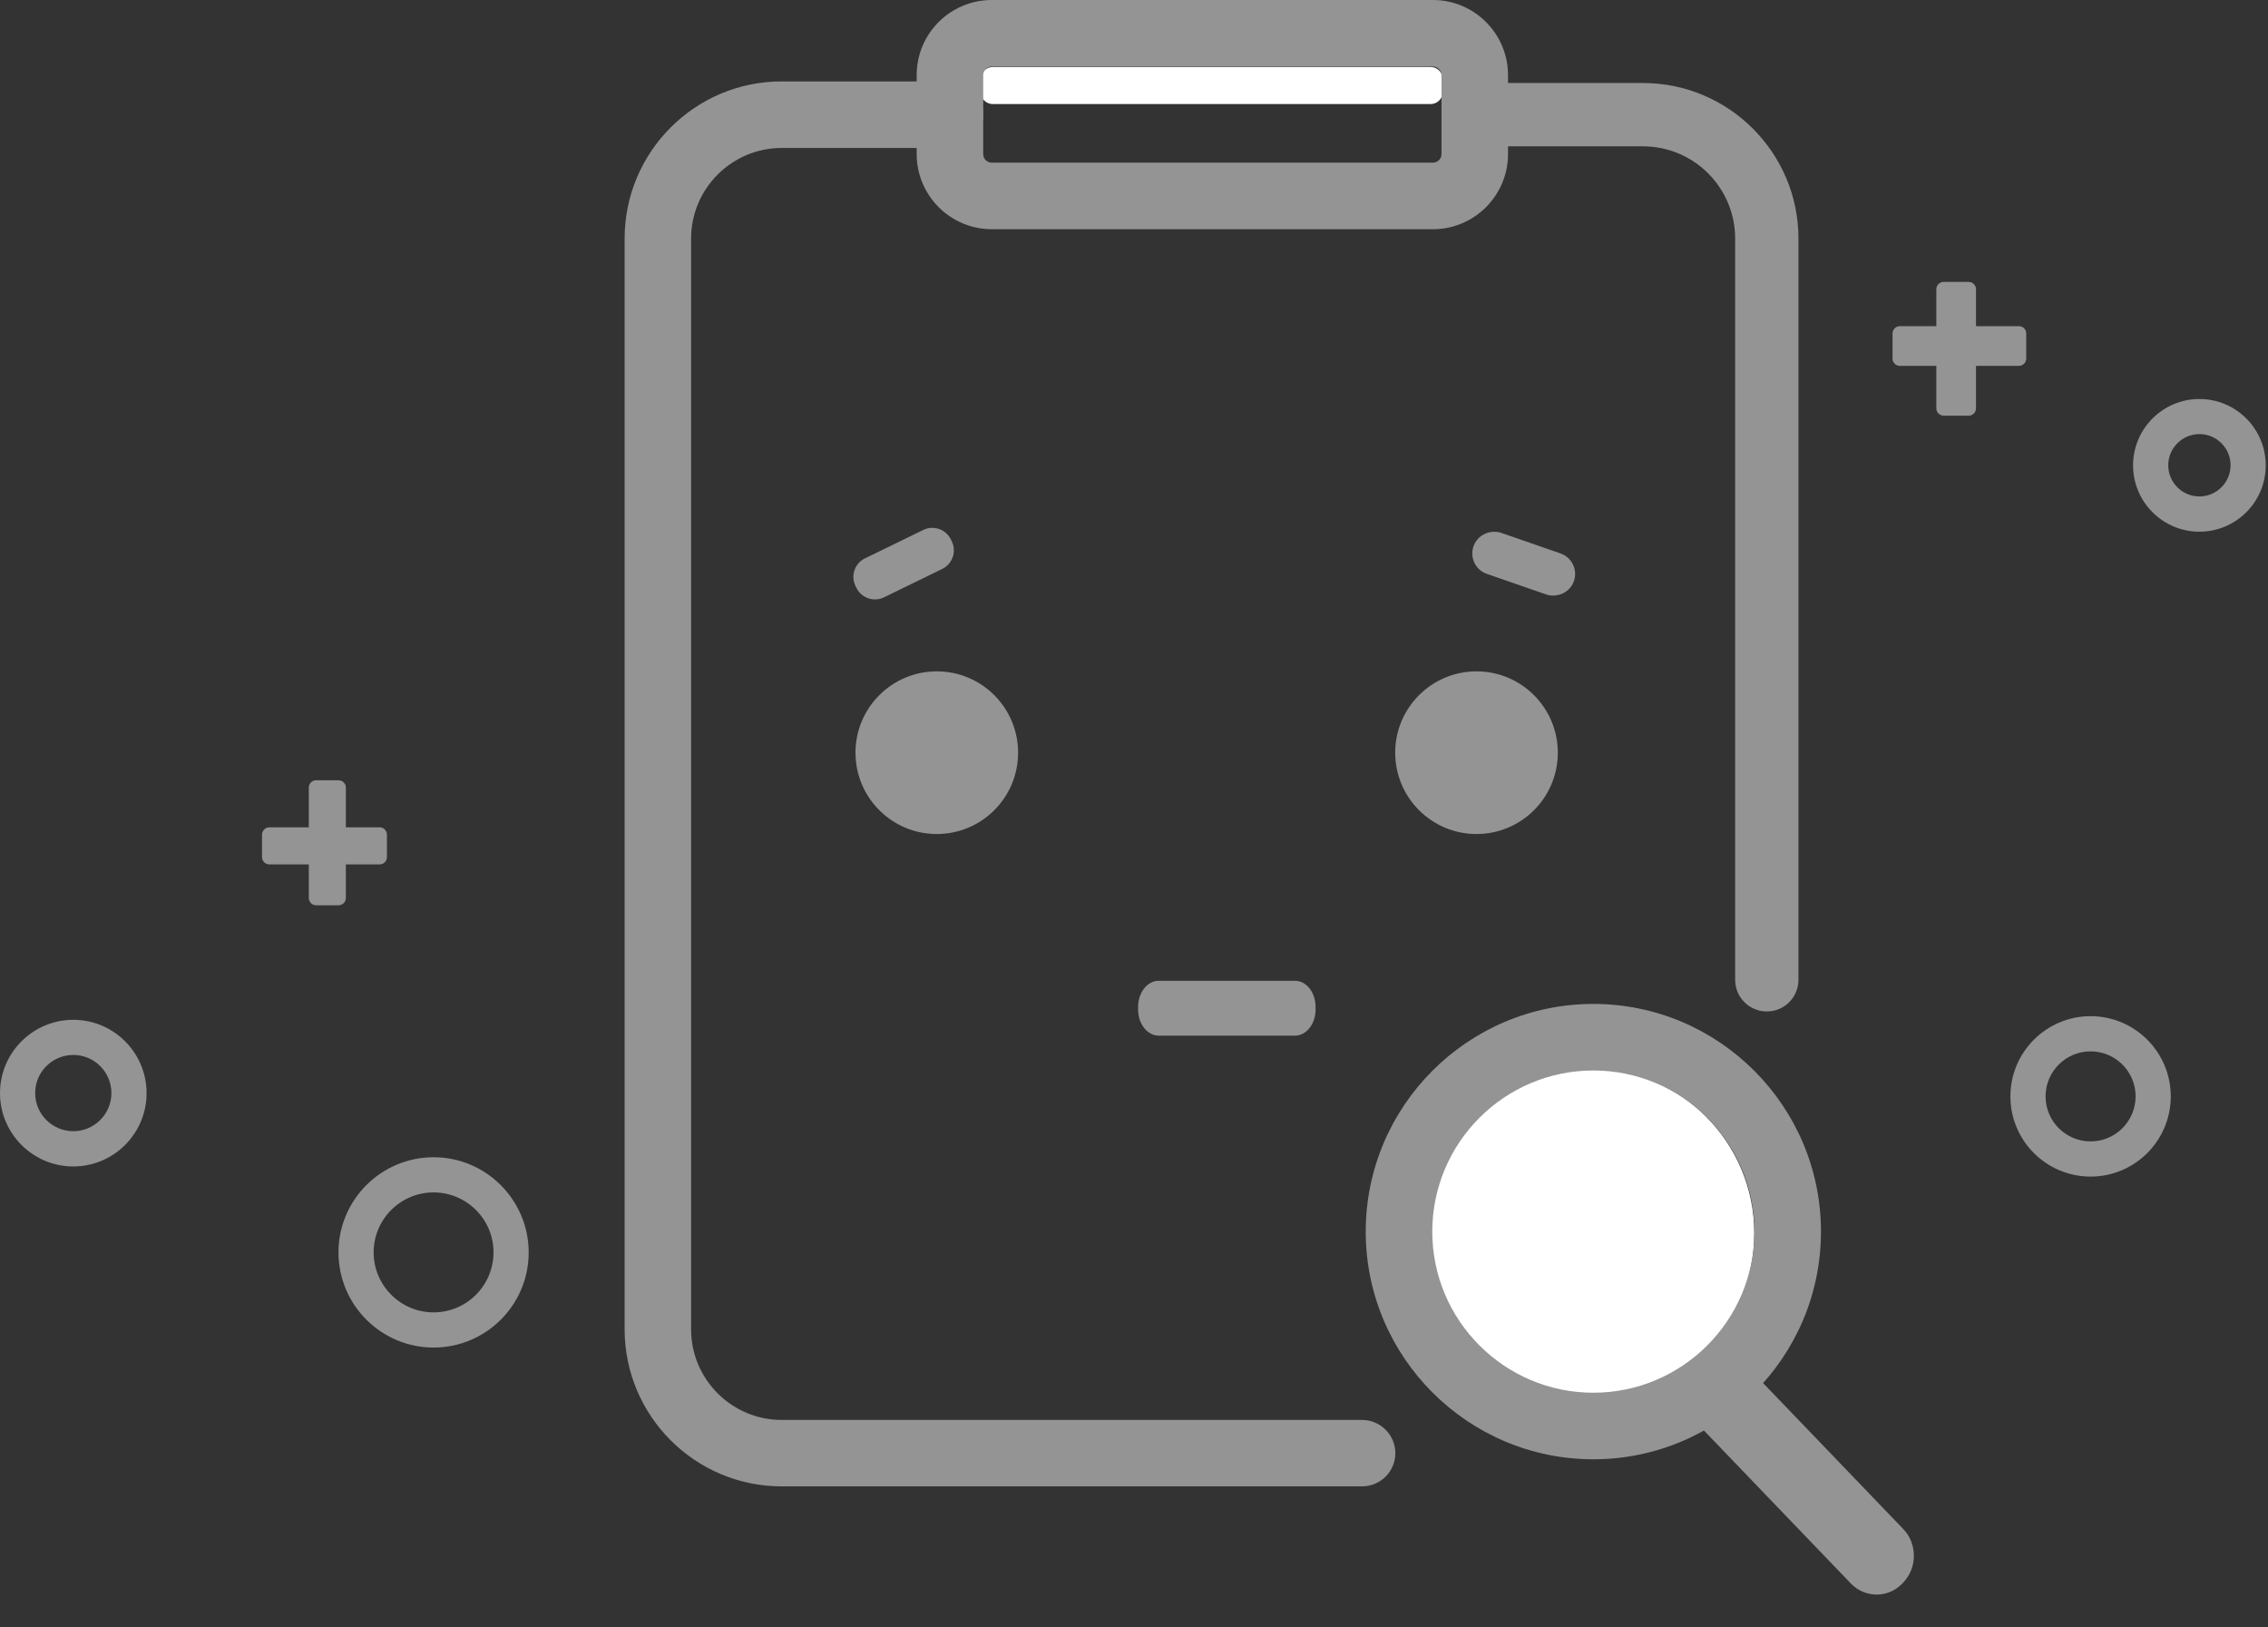 <svg width="138" height="99" viewBox="0 0 138 99" fill="none" xmlns="http://www.w3.org/2000/svg">
<rect x="0" y="0" width="138" height="99" fill="#333333" stroke="none"/>
<g clip-path="url(#clip0)">
<path d="M127.205 71.574C124.513 71.574 122.326 69.387 122.326 66.695C122.326 64.003 124.513 61.816 127.205 61.816C129.897 61.816 132.084 64.003 132.084 66.695C132.084 69.387 129.897 71.574 127.205 71.574ZM127.205 63.956C125.694 63.956 124.466 65.184 124.466 66.695C124.466 68.206 125.694 69.434 127.205 69.434C128.716 69.434 129.944 68.206 129.944 66.695C129.944 65.184 128.716 63.956 127.205 63.956Z" fill="#949495"/>
<path d="M133.826 32.344C131.601 32.344 129.79 30.533 129.79 28.308C129.79 26.082 131.601 24.272 133.826 24.272C136.052 24.272 137.862 26.082 137.862 28.308C137.866 30.533 136.052 32.344 133.826 32.344ZM133.826 26.407C132.782 26.407 131.93 27.259 131.93 28.303C131.93 29.352 132.782 30.2 133.826 30.2C134.87 30.2 135.722 29.348 135.722 28.303C135.726 27.259 134.875 26.407 133.826 26.407Z" fill="#949495"/>
<path d="M123.289 20.287V21.811C123.289 22.055 123.092 22.256 122.844 22.256H115.598C115.354 22.256 115.153 22.059 115.153 21.811V20.287C115.153 20.043 115.349 19.842 115.598 19.842H122.844C123.092 19.842 123.289 20.039 123.289 20.287Z" fill="#949495"/>
<path d="M107.504 61.529C106.439 61.529 105.578 60.669 105.578 59.603V14.509C105.578 11.415 103.062 8.902 99.972 8.902H89.738C88.672 8.902 87.812 8.042 87.812 6.976C87.812 5.911 88.672 5.05 89.738 5.05H99.972C105.189 5.05 109.43 9.296 109.43 14.509V59.607C109.43 60.669 108.57 61.529 107.504 61.529Z" fill="#949495"/>
<path d="M82.877 90.419H47.563C42.29 90.419 38.006 86.13 38.006 80.862V14.509C38.006 9.236 42.295 4.952 47.563 4.952H57.797C58.914 4.952 59.821 5.859 59.821 6.976C59.821 8.093 58.914 9.001 57.797 9.001H47.563C44.525 9.001 42.051 11.475 42.051 14.513V80.866C42.051 83.904 44.525 86.378 47.563 86.378H82.877C83.994 86.378 84.902 87.286 84.902 88.403C84.902 89.511 83.994 90.419 82.877 90.419Z" fill="#949495"/>
<path d="M57.001 50.735C59.733 50.735 61.948 48.52 61.948 45.787C61.948 43.055 59.733 40.84 57.001 40.84C54.268 40.84 52.053 43.055 52.053 45.787C52.053 48.52 54.268 50.735 57.001 50.735Z" fill="#949495"/>
<path d="M89.841 50.735C92.573 50.735 94.788 48.52 94.788 45.787C94.788 43.055 92.573 40.84 89.841 40.84C87.108 40.84 84.893 43.055 84.893 45.787C84.893 48.52 87.108 50.735 89.841 50.735Z" fill="#949495"/>
<path d="M114.667 95.192L114.715 95.143C114.982 94.865 114.982 94.417 114.715 94.139L105.748 84.806C105.482 84.529 105.051 84.529 104.784 84.806L104.737 84.856C104.47 85.134 104.47 85.582 104.737 85.86L113.703 95.192C113.97 95.47 114.404 95.47 114.667 95.192Z" fill="#949495"/>
<path d="M114.185 97C113.618 97 113.05 96.776 112.616 96.324L103.65 86.991C103.229 86.557 103 85.974 103 85.358C103 84.743 103.229 84.163 103.65 83.725L103.697 83.675C104.562 82.775 105.971 82.775 106.836 83.675L115.802 93.008C116.223 93.442 116.452 94.025 116.452 94.641C116.452 95.257 116.223 95.837 115.802 96.274L115.751 96.328C115.324 96.776 114.756 97 114.185 97Z" fill="#949495"/>
<path d="M94.951 33.666C95.636 33.902 96.008 34.655 95.769 35.344C95.585 35.883 95.071 36.23 94.515 36.23C94.382 36.23 94.237 36.217 94.091 36.166L90.474 34.912C89.79 34.676 89.417 33.936 89.657 33.234C89.841 32.695 90.355 32.348 90.911 32.348C91.044 32.348 91.189 32.361 91.335 32.412L94.951 33.666Z" fill="#949495"/>
<path d="M52.631 33.966L56.179 32.237C56.804 31.933 57.553 32.194 57.857 32.815L57.912 32.93C58.216 33.555 57.955 34.304 57.335 34.608L53.786 36.337C53.162 36.641 52.413 36.38 52.109 35.759L52.053 35.644C51.749 35.019 52.006 34.27 52.631 33.966Z" fill="#949495"/>
<path d="M78.794 63H70.504C69.811 63 69.25 62.29 69.25 61.413V61.25C69.25 60.373 69.811 59.663 70.504 59.663H78.794C79.488 59.663 80.048 60.373 80.048 61.25V61.413C80.053 62.285 79.488 63 78.794 63Z" fill="#949495"/>
<path d="M4.46 70.958C1.999 70.958 0 68.955 0 66.498C0 64.037 1.999 62.038 4.46 62.038C6.921 62.038 8.919 64.037 8.919 66.498C8.919 68.955 6.921 70.958 4.46 70.958ZM4.46 64.174C3.18 64.174 2.14 65.214 2.14 66.494C2.14 67.773 3.18 68.813 4.46 68.813C5.739 68.813 6.779 67.773 6.779 66.494C6.779 65.214 5.739 64.174 4.46 64.174Z" fill="#949495"/>
<path d="M26.382 81.974C23.189 81.974 20.595 79.376 20.595 76.183C20.595 72.991 23.193 70.397 26.382 70.397C29.57 70.397 32.168 72.995 32.168 76.183C32.172 79.381 29.575 81.974 26.382 81.974ZM26.382 72.537C24.37 72.537 22.735 74.172 22.735 76.183C22.735 78.195 24.37 79.834 26.382 79.834C28.393 79.834 30.028 78.199 30.028 76.183C30.033 74.176 28.393 72.537 26.382 72.537Z" fill="#949495"/>
<path d="M20.599 55.07H19.234C18.99 55.07 18.789 54.873 18.789 54.625V47.91C18.789 47.666 18.986 47.465 19.234 47.465H20.599C20.843 47.465 21.045 47.662 21.045 47.91V54.625C21.045 54.873 20.843 55.07 20.599 55.07Z" fill="#949495"/>
<path d="M23.544 50.773V52.139C23.544 52.383 23.347 52.584 23.099 52.584H16.388C16.144 52.584 15.943 52.387 15.943 52.139V50.773C15.943 50.529 16.14 50.328 16.388 50.328H23.103C23.347 50.328 23.544 50.529 23.544 50.773Z" fill="#949495"/>
<path d="M119.788 25.286H118.264C118.02 25.286 117.819 25.089 117.819 24.841V17.595C117.819 17.351 118.016 17.15 118.264 17.15H119.788C120.032 17.15 120.233 17.347 120.233 17.595V24.841C120.229 25.089 120.032 25.286 119.788 25.286Z" fill="#949495"/>
<path d="M96.683 85.085C102.238 85.085 106.741 80.582 106.741 75.027C106.741 69.472 102.238 64.969 96.683 64.969C91.128 64.969 86.625 69.472 86.625 75.027C86.625 80.582 91.128 85.085 96.683 85.085Z" fill="white"/>
<path d="M96.95 88.771C89.314 88.771 83.1 82.556 83.1 74.921C83.1 67.285 89.314 61.071 96.95 61.071C104.585 61.071 110.8 67.285 110.8 74.921C110.8 82.556 104.585 88.771 96.95 88.771ZM96.95 65.12C91.544 65.12 87.149 69.515 87.149 74.921C87.149 80.326 91.544 84.722 96.95 84.722C102.355 84.722 106.751 80.326 106.751 74.921C106.751 69.515 102.355 65.12 96.95 65.12Z" fill="#949495"/>
<path d="M87.046 6.33H60.407C59.996 6.33 59.667 5.996 59.667 5.59V4.815C59.667 4.404 60.001 4.075 60.407 4.075H87.046C87.457 4.075 87.786 4.408 87.786 4.815V5.59C87.791 5.996 87.457 6.33 87.046 6.33Z" fill="white"/>
<path d="M87.187 13.944H60.348C57.827 13.944 55.777 11.894 55.777 9.373V4.571C55.772 2.05 57.822 0 60.348 0H87.187C89.708 0 91.758 2.05 91.758 4.571V9.373C91.758 11.894 89.708 13.944 87.187 13.944ZM60.348 4.049C60.057 4.049 59.825 4.284 59.825 4.571V9.373C59.825 9.664 60.061 9.895 60.348 9.895H87.187C87.478 9.895 87.71 9.66 87.71 9.373V4.571C87.71 4.28 87.474 4.049 87.187 4.049H60.348Z" fill="#949495"/>
</g>
<defs>
<clipPath id="clip0">
<rect width="137.866" height="99" fill="white"/>
</clipPath>
</defs>
</svg>

